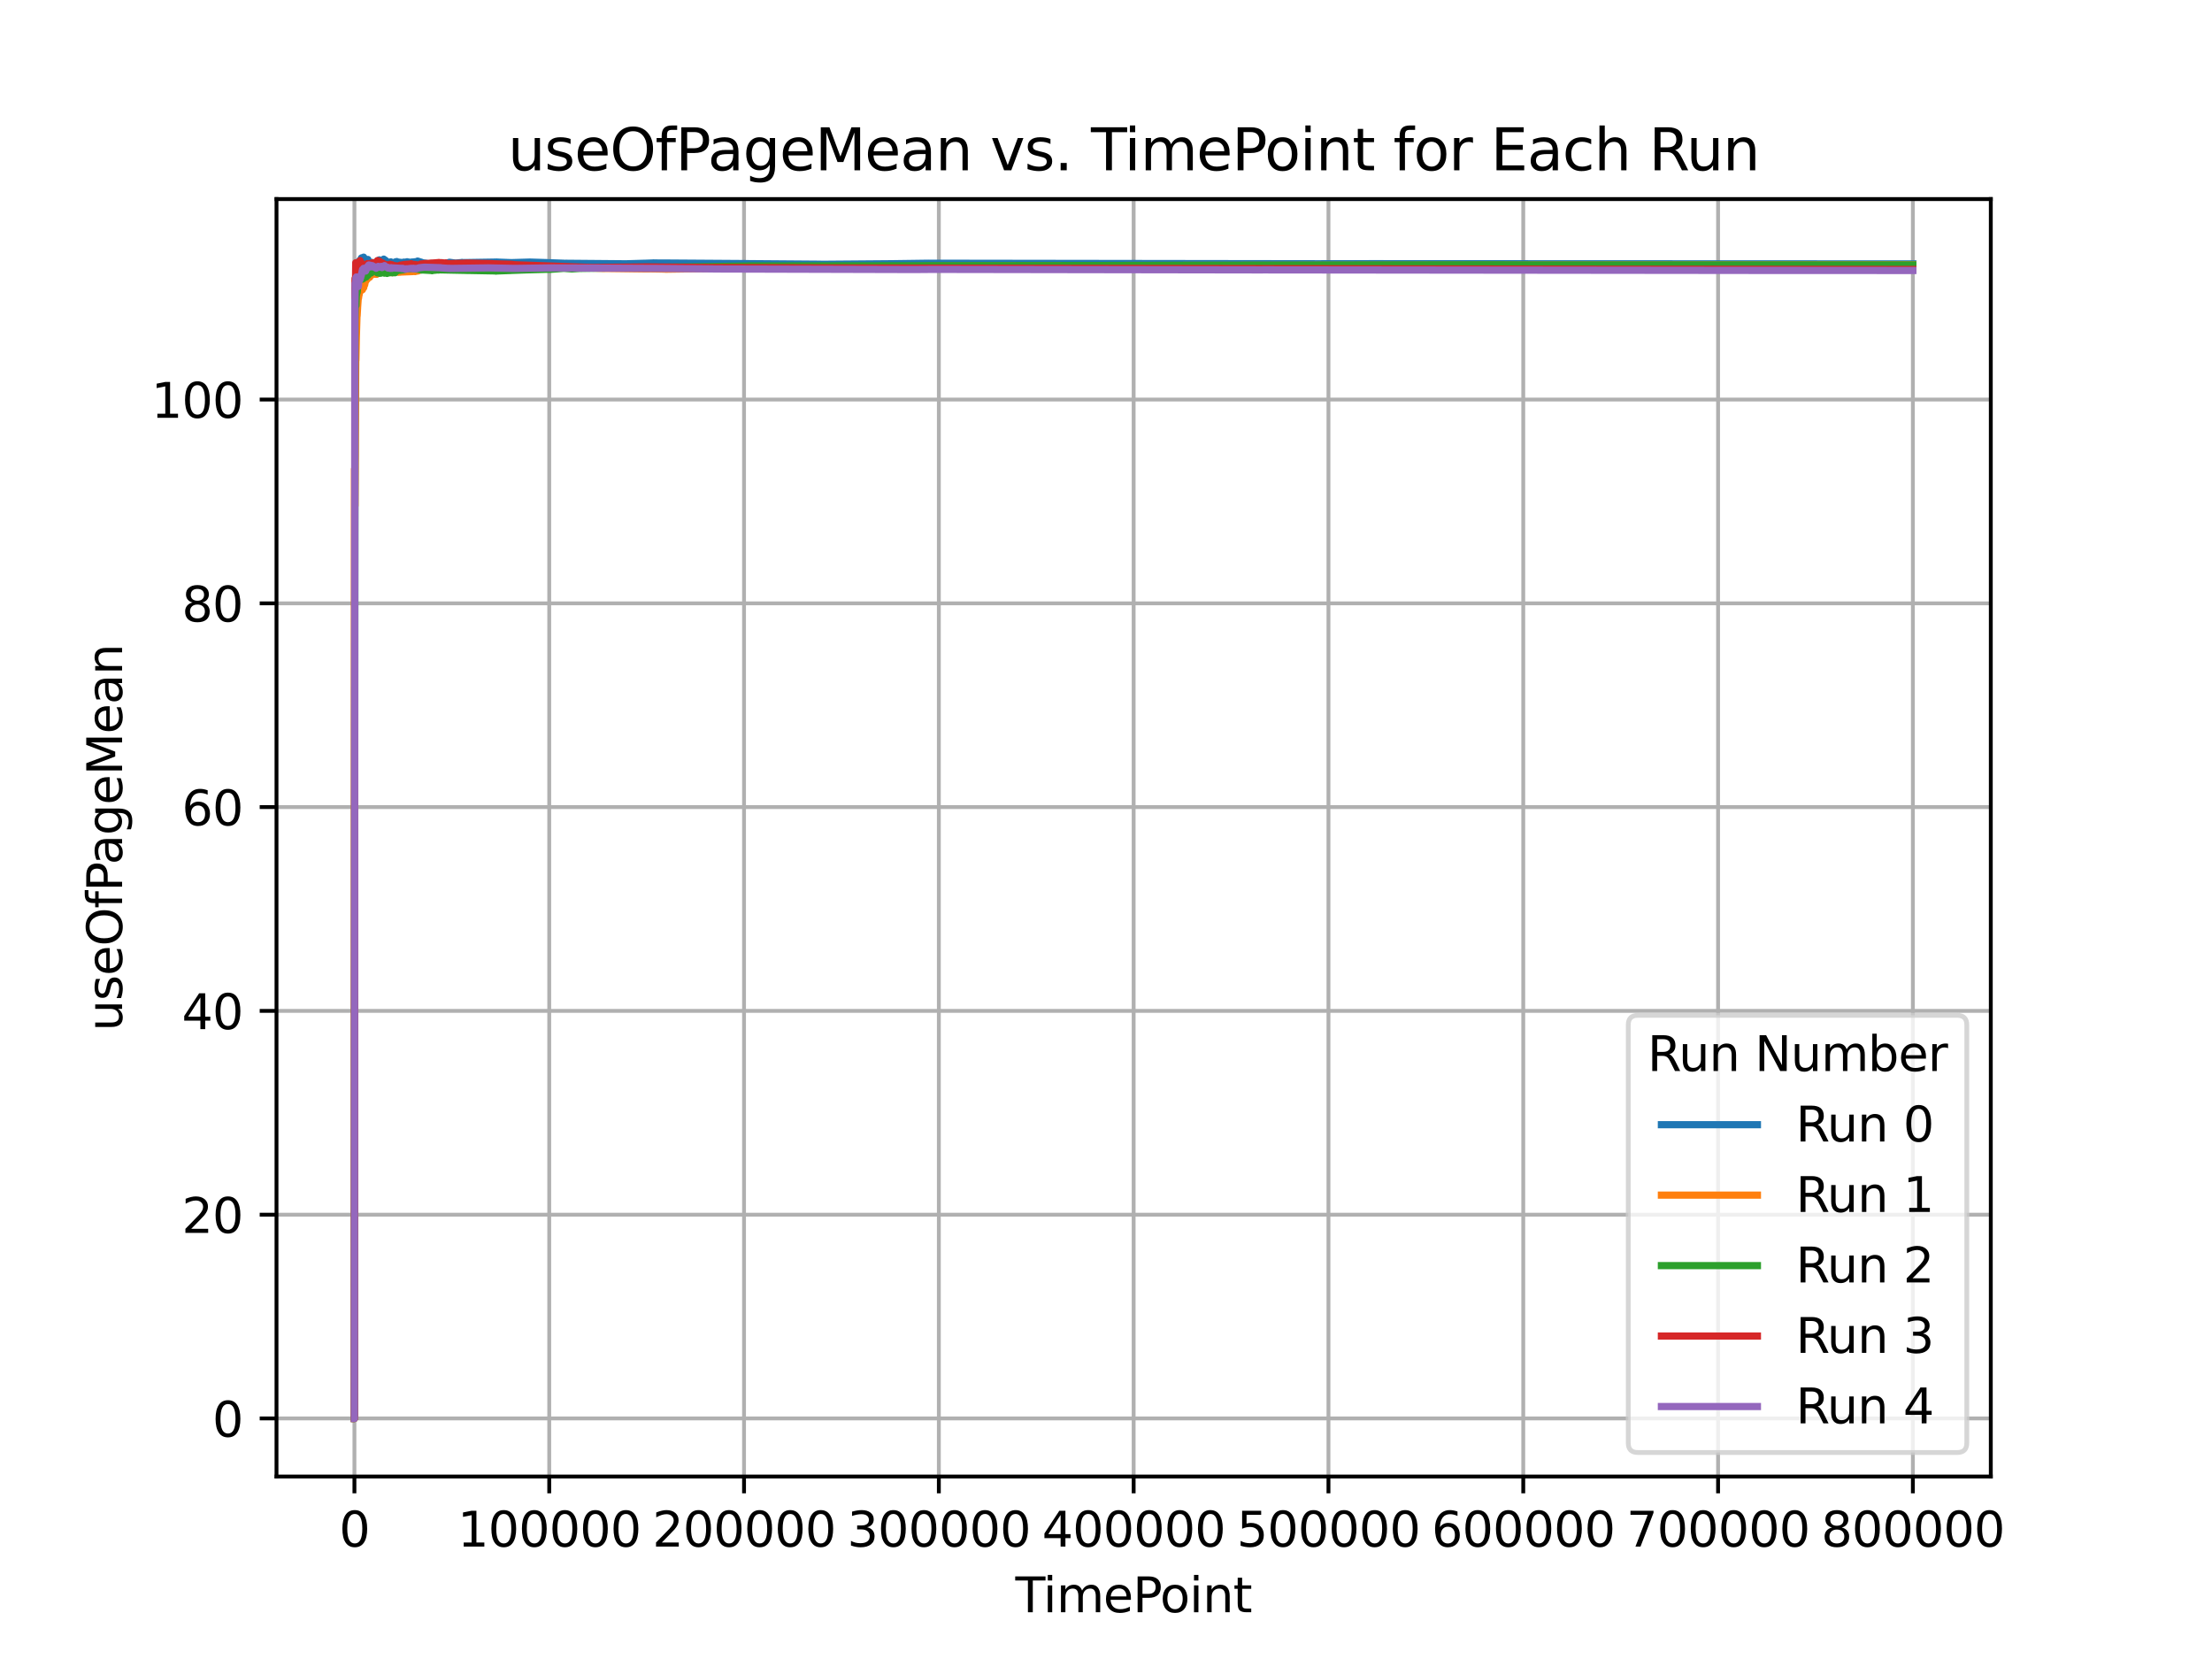 <?xml version="1.0" encoding="utf-8" standalone="no"?>
<!DOCTYPE svg PUBLIC "-//W3C//DTD SVG 1.1//EN"
  "http://www.w3.org/Graphics/SVG/1.1/DTD/svg11.dtd">
<svg xmlns:xlink="http://www.w3.org/1999/xlink" width="460.8pt" height="345.6pt" viewBox="0 0 460.8 345.6" xmlns="http://www.w3.org/2000/svg" version="1.1">
 <defs>
  <style type="text/css">*{stroke-linejoin: round; stroke-linecap: butt}</style>
 </defs>
 <g id="figure_1">
  <g id="patch_1">
   <path d="M 0 345.6 
L 460.8 345.6 
L 460.8 0 
L 0 0 
z
" style="fill: #ffffff"/>
  </g>
  <g id="axes_1">
   <g id="patch_2">
    <path d="M 57.6 307.584 
L 414.72 307.584 
L 414.72 41.472 
L 57.6 41.472 
z
" style="fill: #ffffff"/>
   </g>
   <g id="matplotlib.axis_1">
    <g id="xtick_1">
     <g id="line2d_1">
      <path d="M 73.833 307.584 
L 73.833 41.472 
" clip-path="url(#p6777ed1d27)" style="fill: none; stroke: #b0b0b0; stroke-width: 0.8; stroke-linecap: square"/>
     </g>
     <g id="line2d_2">
      <defs>
       <path id="me792d6f97a" d="M 0 0 
L 0 3.5 
" style="stroke: #000000; stroke-width: 0.8"/>
      </defs>
      <g>
       <use xlink:href="#me792d6f97a" x="73.833" y="307.584" style="stroke: #000000; stroke-width: 0.8"/>
      </g>
     </g>
     <g id="text_1">
      <!-- 0 -->
      <g transform="translate(70.651 322.182) scale(0.1 -0.1)">
       <defs>
        <path id="DejaVuSans-30" d="M 2034 4250 
Q 1547 4250 1301 3770 
Q 1056 3291 1056 2328 
Q 1056 1369 1301 889 
Q 1547 409 2034 409 
Q 2525 409 2770 889 
Q 3016 1369 3016 2328 
Q 3016 3291 2770 3770 
Q 2525 4250 2034 4250 
z
M 2034 4750 
Q 2819 4750 3233 4129 
Q 3647 3509 3647 2328 
Q 3647 1150 3233 529 
Q 2819 -91 2034 -91 
Q 1250 -91 836 529 
Q 422 1150 422 2328 
Q 422 3509 836 4129 
Q 1250 4750 2034 4750 
z
" transform="scale(0.016)"/>
       </defs>
       <use xlink:href="#DejaVuSans-30"/>
      </g>
     </g>
    </g>
    <g id="xtick_2">
     <g id="line2d_3">
      <path d="M 114.415 307.584 
L 114.415 41.472 
" clip-path="url(#p6777ed1d27)" style="fill: none; stroke: #b0b0b0; stroke-width: 0.8; stroke-linecap: square"/>
     </g>
     <g id="line2d_4">
      <g>
       <use xlink:href="#me792d6f97a" x="114.415" y="307.584" style="stroke: #000000; stroke-width: 0.8"/>
      </g>
     </g>
     <g id="text_2">
      <!-- 100000 -->
      <g transform="translate(95.327 322.182) scale(0.1 -0.1)">
       <defs>
        <path id="DejaVuSans-31" d="M 794 531 
L 1825 531 
L 1825 4091 
L 703 3866 
L 703 4441 
L 1819 4666 
L 2450 4666 
L 2450 531 
L 3481 531 
L 3481 0 
L 794 0 
L 794 531 
z
" transform="scale(0.016)"/>
       </defs>
       <use xlink:href="#DejaVuSans-31"/>
       <use xlink:href="#DejaVuSans-30" x="63.623"/>
       <use xlink:href="#DejaVuSans-30" x="127.246"/>
       <use xlink:href="#DejaVuSans-30" x="190.869"/>
       <use xlink:href="#DejaVuSans-30" x="254.492"/>
       <use xlink:href="#DejaVuSans-30" x="318.115"/>
      </g>
     </g>
    </g>
    <g id="xtick_3">
     <g id="line2d_5">
      <path d="M 154.996 307.584 
L 154.996 41.472 
" clip-path="url(#p6777ed1d27)" style="fill: none; stroke: #b0b0b0; stroke-width: 0.8; stroke-linecap: square"/>
     </g>
     <g id="line2d_6">
      <g>
       <use xlink:href="#me792d6f97a" x="154.996" y="307.584" style="stroke: #000000; stroke-width: 0.8"/>
      </g>
     </g>
     <g id="text_3">
      <!-- 200000 -->
      <g transform="translate(135.909 322.182) scale(0.1 -0.1)">
       <defs>
        <path id="DejaVuSans-32" d="M 1228 531 
L 3431 531 
L 3431 0 
L 469 0 
L 469 531 
Q 828 903 1448 1529 
Q 2069 2156 2228 2338 
Q 2531 2678 2651 2914 
Q 2772 3150 2772 3378 
Q 2772 3750 2511 3984 
Q 2250 4219 1831 4219 
Q 1534 4219 1204 4116 
Q 875 4013 500 3803 
L 500 4441 
Q 881 4594 1212 4672 
Q 1544 4750 1819 4750 
Q 2544 4750 2975 4387 
Q 3406 4025 3406 3419 
Q 3406 3131 3298 2873 
Q 3191 2616 2906 2266 
Q 2828 2175 2409 1742 
Q 1991 1309 1228 531 
z
" transform="scale(0.016)"/>
       </defs>
       <use xlink:href="#DejaVuSans-32"/>
       <use xlink:href="#DejaVuSans-30" x="63.623"/>
       <use xlink:href="#DejaVuSans-30" x="127.246"/>
       <use xlink:href="#DejaVuSans-30" x="190.869"/>
       <use xlink:href="#DejaVuSans-30" x="254.492"/>
       <use xlink:href="#DejaVuSans-30" x="318.115"/>
      </g>
     </g>
    </g>
    <g id="xtick_4">
     <g id="line2d_7">
      <path d="M 195.578 307.584 
L 195.578 41.472 
" clip-path="url(#p6777ed1d27)" style="fill: none; stroke: #b0b0b0; stroke-width: 0.8; stroke-linecap: square"/>
     </g>
     <g id="line2d_8">
      <g>
       <use xlink:href="#me792d6f97a" x="195.578" y="307.584" style="stroke: #000000; stroke-width: 0.8"/>
      </g>
     </g>
     <g id="text_4">
      <!-- 300000 -->
      <g transform="translate(176.491 322.182) scale(0.1 -0.1)">
       <defs>
        <path id="DejaVuSans-33" d="M 2597 2516 
Q 3050 2419 3304 2112 
Q 3559 1806 3559 1356 
Q 3559 666 3084 287 
Q 2609 -91 1734 -91 
Q 1441 -91 1130 -33 
Q 819 25 488 141 
L 488 750 
Q 750 597 1062 519 
Q 1375 441 1716 441 
Q 2309 441 2620 675 
Q 2931 909 2931 1356 
Q 2931 1769 2642 2001 
Q 2353 2234 1838 2234 
L 1294 2234 
L 1294 2753 
L 1863 2753 
Q 2328 2753 2575 2939 
Q 2822 3125 2822 3475 
Q 2822 3834 2567 4026 
Q 2313 4219 1838 4219 
Q 1578 4219 1281 4162 
Q 984 4106 628 3988 
L 628 4550 
Q 988 4650 1302 4700 
Q 1616 4750 1894 4750 
Q 2613 4750 3031 4423 
Q 3450 4097 3450 3541 
Q 3450 3153 3228 2886 
Q 3006 2619 2597 2516 
z
" transform="scale(0.016)"/>
       </defs>
       <use xlink:href="#DejaVuSans-33"/>
       <use xlink:href="#DejaVuSans-30" x="63.623"/>
       <use xlink:href="#DejaVuSans-30" x="127.246"/>
       <use xlink:href="#DejaVuSans-30" x="190.869"/>
       <use xlink:href="#DejaVuSans-30" x="254.492"/>
       <use xlink:href="#DejaVuSans-30" x="318.115"/>
      </g>
     </g>
    </g>
    <g id="xtick_5">
     <g id="line2d_9">
      <path d="M 236.16 307.584 
L 236.16 41.472 
" clip-path="url(#p6777ed1d27)" style="fill: none; stroke: #b0b0b0; stroke-width: 0.8; stroke-linecap: square"/>
     </g>
     <g id="line2d_10">
      <g>
       <use xlink:href="#me792d6f97a" x="236.16" y="307.584" style="stroke: #000000; stroke-width: 0.8"/>
      </g>
     </g>
     <g id="text_5">
      <!-- 400000 -->
      <g transform="translate(217.073 322.182) scale(0.1 -0.1)">
       <defs>
        <path id="DejaVuSans-34" d="M 2419 4116 
L 825 1625 
L 2419 1625 
L 2419 4116 
z
M 2253 4666 
L 3047 4666 
L 3047 1625 
L 3713 1625 
L 3713 1100 
L 3047 1100 
L 3047 0 
L 2419 0 
L 2419 1100 
L 313 1100 
L 313 1709 
L 2253 4666 
z
" transform="scale(0.016)"/>
       </defs>
       <use xlink:href="#DejaVuSans-34"/>
       <use xlink:href="#DejaVuSans-30" x="63.623"/>
       <use xlink:href="#DejaVuSans-30" x="127.246"/>
       <use xlink:href="#DejaVuSans-30" x="190.869"/>
       <use xlink:href="#DejaVuSans-30" x="254.492"/>
       <use xlink:href="#DejaVuSans-30" x="318.115"/>
      </g>
     </g>
    </g>
    <g id="xtick_6">
     <g id="line2d_11">
      <path d="M 276.742 307.584 
L 276.742 41.472 
" clip-path="url(#p6777ed1d27)" style="fill: none; stroke: #b0b0b0; stroke-width: 0.8; stroke-linecap: square"/>
     </g>
     <g id="line2d_12">
      <g>
       <use xlink:href="#me792d6f97a" x="276.742" y="307.584" style="stroke: #000000; stroke-width: 0.8"/>
      </g>
     </g>
     <g id="text_6">
      <!-- 500000 -->
      <g transform="translate(257.654 322.182) scale(0.1 -0.1)">
       <defs>
        <path id="DejaVuSans-35" d="M 691 4666 
L 3169 4666 
L 3169 4134 
L 1269 4134 
L 1269 2991 
Q 1406 3038 1543 3061 
Q 1681 3084 1819 3084 
Q 2600 3084 3056 2656 
Q 3513 2228 3513 1497 
Q 3513 744 3044 326 
Q 2575 -91 1722 -91 
Q 1428 -91 1123 -41 
Q 819 9 494 109 
L 494 744 
Q 775 591 1075 516 
Q 1375 441 1709 441 
Q 2250 441 2565 725 
Q 2881 1009 2881 1497 
Q 2881 1984 2565 2268 
Q 2250 2553 1709 2553 
Q 1456 2553 1204 2497 
Q 953 2441 691 2322 
L 691 4666 
z
" transform="scale(0.016)"/>
       </defs>
       <use xlink:href="#DejaVuSans-35"/>
       <use xlink:href="#DejaVuSans-30" x="63.623"/>
       <use xlink:href="#DejaVuSans-30" x="127.246"/>
       <use xlink:href="#DejaVuSans-30" x="190.869"/>
       <use xlink:href="#DejaVuSans-30" x="254.492"/>
       <use xlink:href="#DejaVuSans-30" x="318.115"/>
      </g>
     </g>
    </g>
    <g id="xtick_7">
     <g id="line2d_13">
      <path d="M 317.324 307.584 
L 317.324 41.472 
" clip-path="url(#p6777ed1d27)" style="fill: none; stroke: #b0b0b0; stroke-width: 0.8; stroke-linecap: square"/>
     </g>
     <g id="line2d_14">
      <g>
       <use xlink:href="#me792d6f97a" x="317.324" y="307.584" style="stroke: #000000; stroke-width: 0.8"/>
      </g>
     </g>
     <g id="text_7">
      <!-- 600000 -->
      <g transform="translate(298.236 322.182) scale(0.1 -0.1)">
       <defs>
        <path id="DejaVuSans-36" d="M 2113 2584 
Q 1688 2584 1439 2293 
Q 1191 2003 1191 1497 
Q 1191 994 1439 701 
Q 1688 409 2113 409 
Q 2538 409 2786 701 
Q 3034 994 3034 1497 
Q 3034 2003 2786 2293 
Q 2538 2584 2113 2584 
z
M 3366 4563 
L 3366 3988 
Q 3128 4100 2886 4159 
Q 2644 4219 2406 4219 
Q 1781 4219 1451 3797 
Q 1122 3375 1075 2522 
Q 1259 2794 1537 2939 
Q 1816 3084 2150 3084 
Q 2853 3084 3261 2657 
Q 3669 2231 3669 1497 
Q 3669 778 3244 343 
Q 2819 -91 2113 -91 
Q 1303 -91 875 529 
Q 447 1150 447 2328 
Q 447 3434 972 4092 
Q 1497 4750 2381 4750 
Q 2619 4750 2861 4703 
Q 3103 4656 3366 4563 
z
" transform="scale(0.016)"/>
       </defs>
       <use xlink:href="#DejaVuSans-36"/>
       <use xlink:href="#DejaVuSans-30" x="63.623"/>
       <use xlink:href="#DejaVuSans-30" x="127.246"/>
       <use xlink:href="#DejaVuSans-30" x="190.869"/>
       <use xlink:href="#DejaVuSans-30" x="254.492"/>
       <use xlink:href="#DejaVuSans-30" x="318.115"/>
      </g>
     </g>
    </g>
    <g id="xtick_8">
     <g id="line2d_15">
      <path d="M 357.906 307.584 
L 357.906 41.472 
" clip-path="url(#p6777ed1d27)" style="fill: none; stroke: #b0b0b0; stroke-width: 0.8; stroke-linecap: square"/>
     </g>
     <g id="line2d_16">
      <g>
       <use xlink:href="#me792d6f97a" x="357.906" y="307.584" style="stroke: #000000; stroke-width: 0.8"/>
      </g>
     </g>
     <g id="text_8">
      <!-- 700000 -->
      <g transform="translate(338.818 322.182) scale(0.1 -0.1)">
       <defs>
        <path id="DejaVuSans-37" d="M 525 4666 
L 3525 4666 
L 3525 4397 
L 1831 0 
L 1172 0 
L 2766 4134 
L 525 4134 
L 525 4666 
z
" transform="scale(0.016)"/>
       </defs>
       <use xlink:href="#DejaVuSans-37"/>
       <use xlink:href="#DejaVuSans-30" x="63.623"/>
       <use xlink:href="#DejaVuSans-30" x="127.246"/>
       <use xlink:href="#DejaVuSans-30" x="190.869"/>
       <use xlink:href="#DejaVuSans-30" x="254.492"/>
       <use xlink:href="#DejaVuSans-30" x="318.115"/>
      </g>
     </g>
    </g>
    <g id="xtick_9">
     <g id="line2d_17">
      <path d="M 398.487 307.584 
L 398.487 41.472 
" clip-path="url(#p6777ed1d27)" style="fill: none; stroke: #b0b0b0; stroke-width: 0.8; stroke-linecap: square"/>
     </g>
     <g id="line2d_18">
      <g>
       <use xlink:href="#me792d6f97a" x="398.487" y="307.584" style="stroke: #000000; stroke-width: 0.8"/>
      </g>
     </g>
     <g id="text_9">
      <!-- 800000 -->
      <g transform="translate(379.4 322.182) scale(0.1 -0.1)">
       <defs>
        <path id="DejaVuSans-38" d="M 2034 2216 
Q 1584 2216 1326 1975 
Q 1069 1734 1069 1313 
Q 1069 891 1326 650 
Q 1584 409 2034 409 
Q 2484 409 2743 651 
Q 3003 894 3003 1313 
Q 3003 1734 2745 1975 
Q 2488 2216 2034 2216 
z
M 1403 2484 
Q 997 2584 770 2862 
Q 544 3141 544 3541 
Q 544 4100 942 4425 
Q 1341 4750 2034 4750 
Q 2731 4750 3128 4425 
Q 3525 4100 3525 3541 
Q 3525 3141 3298 2862 
Q 3072 2584 2669 2484 
Q 3125 2378 3379 2068 
Q 3634 1759 3634 1313 
Q 3634 634 3220 271 
Q 2806 -91 2034 -91 
Q 1263 -91 848 271 
Q 434 634 434 1313 
Q 434 1759 690 2068 
Q 947 2378 1403 2484 
z
M 1172 3481 
Q 1172 3119 1398 2916 
Q 1625 2713 2034 2713 
Q 2441 2713 2670 2916 
Q 2900 3119 2900 3481 
Q 2900 3844 2670 4047 
Q 2441 4250 2034 4250 
Q 1625 4250 1398 4047 
Q 1172 3844 1172 3481 
z
" transform="scale(0.016)"/>
       </defs>
       <use xlink:href="#DejaVuSans-38"/>
       <use xlink:href="#DejaVuSans-30" x="63.623"/>
       <use xlink:href="#DejaVuSans-30" x="127.246"/>
       <use xlink:href="#DejaVuSans-30" x="190.869"/>
       <use xlink:href="#DejaVuSans-30" x="254.492"/>
       <use xlink:href="#DejaVuSans-30" x="318.115"/>
      </g>
     </g>
    </g>
    <g id="text_10">
     <!-- TimePoint -->
     <g transform="translate(211.515 335.861) scale(0.1 -0.1)">
      <defs>
       <path id="DejaVuSans-54" d="M -19 4666 
L 3928 4666 
L 3928 4134 
L 2272 4134 
L 2272 0 
L 1638 0 
L 1638 4134 
L -19 4134 
L -19 4666 
z
" transform="scale(0.016)"/>
       <path id="DejaVuSans-69" d="M 603 3500 
L 1178 3500 
L 1178 0 
L 603 0 
L 603 3500 
z
M 603 4863 
L 1178 4863 
L 1178 4134 
L 603 4134 
L 603 4863 
z
" transform="scale(0.016)"/>
       <path id="DejaVuSans-6d" d="M 3328 2828 
Q 3544 3216 3844 3400 
Q 4144 3584 4550 3584 
Q 5097 3584 5394 3201 
Q 5691 2819 5691 2113 
L 5691 0 
L 5113 0 
L 5113 2094 
Q 5113 2597 4934 2840 
Q 4756 3084 4391 3084 
Q 3944 3084 3684 2787 
Q 3425 2491 3425 1978 
L 3425 0 
L 2847 0 
L 2847 2094 
Q 2847 2600 2669 2842 
Q 2491 3084 2119 3084 
Q 1678 3084 1418 2786 
Q 1159 2488 1159 1978 
L 1159 0 
L 581 0 
L 581 3500 
L 1159 3500 
L 1159 2956 
Q 1356 3278 1631 3431 
Q 1906 3584 2284 3584 
Q 2666 3584 2933 3390 
Q 3200 3197 3328 2828 
z
" transform="scale(0.016)"/>
       <path id="DejaVuSans-65" d="M 3597 1894 
L 3597 1613 
L 953 1613 
Q 991 1019 1311 708 
Q 1631 397 2203 397 
Q 2534 397 2845 478 
Q 3156 559 3463 722 
L 3463 178 
Q 3153 47 2828 -22 
Q 2503 -91 2169 -91 
Q 1331 -91 842 396 
Q 353 884 353 1716 
Q 353 2575 817 3079 
Q 1281 3584 2069 3584 
Q 2775 3584 3186 3129 
Q 3597 2675 3597 1894 
z
M 3022 2063 
Q 3016 2534 2758 2815 
Q 2500 3097 2075 3097 
Q 1594 3097 1305 2825 
Q 1016 2553 972 2059 
L 3022 2063 
z
" transform="scale(0.016)"/>
       <path id="DejaVuSans-50" d="M 1259 4147 
L 1259 2394 
L 2053 2394 
Q 2494 2394 2734 2622 
Q 2975 2850 2975 3272 
Q 2975 3691 2734 3919 
Q 2494 4147 2053 4147 
L 1259 4147 
z
M 628 4666 
L 2053 4666 
Q 2838 4666 3239 4311 
Q 3641 3956 3641 3272 
Q 3641 2581 3239 2228 
Q 2838 1875 2053 1875 
L 1259 1875 
L 1259 0 
L 628 0 
L 628 4666 
z
" transform="scale(0.016)"/>
       <path id="DejaVuSans-6f" d="M 1959 3097 
Q 1497 3097 1228 2736 
Q 959 2375 959 1747 
Q 959 1119 1226 758 
Q 1494 397 1959 397 
Q 2419 397 2687 759 
Q 2956 1122 2956 1747 
Q 2956 2369 2687 2733 
Q 2419 3097 1959 3097 
z
M 1959 3584 
Q 2709 3584 3137 3096 
Q 3566 2609 3566 1747 
Q 3566 888 3137 398 
Q 2709 -91 1959 -91 
Q 1206 -91 779 398 
Q 353 888 353 1747 
Q 353 2609 779 3096 
Q 1206 3584 1959 3584 
z
" transform="scale(0.016)"/>
       <path id="DejaVuSans-6e" d="M 3513 2113 
L 3513 0 
L 2938 0 
L 2938 2094 
Q 2938 2591 2744 2837 
Q 2550 3084 2163 3084 
Q 1697 3084 1428 2787 
Q 1159 2491 1159 1978 
L 1159 0 
L 581 0 
L 581 3500 
L 1159 3500 
L 1159 2956 
Q 1366 3272 1645 3428 
Q 1925 3584 2291 3584 
Q 2894 3584 3203 3211 
Q 3513 2838 3513 2113 
z
" transform="scale(0.016)"/>
       <path id="DejaVuSans-74" d="M 1172 4494 
L 1172 3500 
L 2356 3500 
L 2356 3053 
L 1172 3053 
L 1172 1153 
Q 1172 725 1289 603 
Q 1406 481 1766 481 
L 2356 481 
L 2356 0 
L 1766 0 
Q 1100 0 847 248 
Q 594 497 594 1153 
L 594 3053 
L 172 3053 
L 172 3500 
L 594 3500 
L 594 4494 
L 1172 4494 
z
" transform="scale(0.016)"/>
      </defs>
      <use xlink:href="#DejaVuSans-54"/>
      <use xlink:href="#DejaVuSans-69" x="57.959"/>
      <use xlink:href="#DejaVuSans-6d" x="85.742"/>
      <use xlink:href="#DejaVuSans-65" x="183.154"/>
      <use xlink:href="#DejaVuSans-50" x="244.678"/>
      <use xlink:href="#DejaVuSans-6f" x="301.355"/>
      <use xlink:href="#DejaVuSans-69" x="362.537"/>
      <use xlink:href="#DejaVuSans-6e" x="390.32"/>
      <use xlink:href="#DejaVuSans-74" x="453.699"/>
     </g>
    </g>
   </g>
   <g id="matplotlib.axis_2">
    <g id="ytick_1">
     <g id="line2d_19">
      <path d="M 57.6 295.488 
L 414.72 295.488 
" clip-path="url(#p6777ed1d27)" style="fill: none; stroke: #b0b0b0; stroke-width: 0.8; stroke-linecap: square"/>
     </g>
     <g id="line2d_20">
      <defs>
       <path id="macdd2f11b2" d="M 0 0 
L -3.5 0 
" style="stroke: #000000; stroke-width: 0.8"/>
      </defs>
      <g>
       <use xlink:href="#macdd2f11b2" x="57.6" y="295.488" style="stroke: #000000; stroke-width: 0.8"/>
      </g>
     </g>
     <g id="text_11">
      <!-- 0 -->
      <g transform="translate(44.237 299.287) scale(0.1 -0.1)">
       <use xlink:href="#DejaVuSans-30"/>
      </g>
     </g>
    </g>
    <g id="ytick_2">
     <g id="line2d_21">
      <path d="M 57.6 253.037 
L 414.72 253.037 
" clip-path="url(#p6777ed1d27)" style="fill: none; stroke: #b0b0b0; stroke-width: 0.8; stroke-linecap: square"/>
     </g>
     <g id="line2d_22">
      <g>
       <use xlink:href="#macdd2f11b2" x="57.6" y="253.037" style="stroke: #000000; stroke-width: 0.8"/>
      </g>
     </g>
     <g id="text_12">
      <!-- 20 -->
      <g transform="translate(37.875 256.836) scale(0.1 -0.1)">
       <use xlink:href="#DejaVuSans-32"/>
       <use xlink:href="#DejaVuSans-30" x="63.623"/>
      </g>
     </g>
    </g>
    <g id="ytick_3">
     <g id="line2d_23">
      <path d="M 57.6 210.586 
L 414.72 210.586 
" clip-path="url(#p6777ed1d27)" style="fill: none; stroke: #b0b0b0; stroke-width: 0.8; stroke-linecap: square"/>
     </g>
     <g id="line2d_24">
      <g>
       <use xlink:href="#macdd2f11b2" x="57.6" y="210.586" style="stroke: #000000; stroke-width: 0.8"/>
      </g>
     </g>
     <g id="text_13">
      <!-- 40 -->
      <g transform="translate(37.875 214.385) scale(0.1 -0.1)">
       <use xlink:href="#DejaVuSans-34"/>
       <use xlink:href="#DejaVuSans-30" x="63.623"/>
      </g>
     </g>
    </g>
    <g id="ytick_4">
     <g id="line2d_25">
      <path d="M 57.6 168.135 
L 414.72 168.135 
" clip-path="url(#p6777ed1d27)" style="fill: none; stroke: #b0b0b0; stroke-width: 0.8; stroke-linecap: square"/>
     </g>
     <g id="line2d_26">
      <g>
       <use xlink:href="#macdd2f11b2" x="57.6" y="168.135" style="stroke: #000000; stroke-width: 0.8"/>
      </g>
     </g>
     <g id="text_14">
      <!-- 60 -->
      <g transform="translate(37.875 171.934) scale(0.1 -0.1)">
       <use xlink:href="#DejaVuSans-36"/>
       <use xlink:href="#DejaVuSans-30" x="63.623"/>
      </g>
     </g>
    </g>
    <g id="ytick_5">
     <g id="line2d_27">
      <path d="M 57.6 125.684 
L 414.72 125.684 
" clip-path="url(#p6777ed1d27)" style="fill: none; stroke: #b0b0b0; stroke-width: 0.8; stroke-linecap: square"/>
     </g>
     <g id="line2d_28">
      <g>
       <use xlink:href="#macdd2f11b2" x="57.6" y="125.684" style="stroke: #000000; stroke-width: 0.8"/>
      </g>
     </g>
     <g id="text_15">
      <!-- 80 -->
      <g transform="translate(37.875 129.483) scale(0.1 -0.1)">
       <use xlink:href="#DejaVuSans-38"/>
       <use xlink:href="#DejaVuSans-30" x="63.623"/>
      </g>
     </g>
    </g>
    <g id="ytick_6">
     <g id="line2d_29">
      <path d="M 57.6 83.233 
L 414.72 83.233 
" clip-path="url(#p6777ed1d27)" style="fill: none; stroke: #b0b0b0; stroke-width: 0.8; stroke-linecap: square"/>
     </g>
     <g id="line2d_30">
      <g>
       <use xlink:href="#macdd2f11b2" x="57.6" y="83.233" style="stroke: #000000; stroke-width: 0.8"/>
      </g>
     </g>
     <g id="text_16">
      <!-- 100 -->
      <g transform="translate(31.512 87.032) scale(0.1 -0.1)">
       <use xlink:href="#DejaVuSans-31"/>
       <use xlink:href="#DejaVuSans-30" x="63.623"/>
       <use xlink:href="#DejaVuSans-30" x="127.246"/>
      </g>
     </g>
    </g>
    <g id="text_17">
     <!-- useOfPageMean -->
     <g transform="translate(25.433 214.802) rotate(-90) scale(0.1 -0.1)">
      <defs>
       <path id="DejaVuSans-75" d="M 544 1381 
L 544 3500 
L 1119 3500 
L 1119 1403 
Q 1119 906 1312 657 
Q 1506 409 1894 409 
Q 2359 409 2629 706 
Q 2900 1003 2900 1516 
L 2900 3500 
L 3475 3500 
L 3475 0 
L 2900 0 
L 2900 538 
Q 2691 219 2414 64 
Q 2138 -91 1772 -91 
Q 1169 -91 856 284 
Q 544 659 544 1381 
z
M 1991 3584 
L 1991 3584 
z
" transform="scale(0.016)"/>
       <path id="DejaVuSans-73" d="M 2834 3397 
L 2834 2853 
Q 2591 2978 2328 3040 
Q 2066 3103 1784 3103 
Q 1356 3103 1142 2972 
Q 928 2841 928 2578 
Q 928 2378 1081 2264 
Q 1234 2150 1697 2047 
L 1894 2003 
Q 2506 1872 2764 1633 
Q 3022 1394 3022 966 
Q 3022 478 2636 193 
Q 2250 -91 1575 -91 
Q 1294 -91 989 -36 
Q 684 19 347 128 
L 347 722 
Q 666 556 975 473 
Q 1284 391 1588 391 
Q 1994 391 2212 530 
Q 2431 669 2431 922 
Q 2431 1156 2273 1281 
Q 2116 1406 1581 1522 
L 1381 1569 
Q 847 1681 609 1914 
Q 372 2147 372 2553 
Q 372 3047 722 3315 
Q 1072 3584 1716 3584 
Q 2034 3584 2315 3537 
Q 2597 3491 2834 3397 
z
" transform="scale(0.016)"/>
       <path id="DejaVuSans-4f" d="M 2522 4238 
Q 1834 4238 1429 3725 
Q 1025 3213 1025 2328 
Q 1025 1447 1429 934 
Q 1834 422 2522 422 
Q 3209 422 3611 934 
Q 4013 1447 4013 2328 
Q 4013 3213 3611 3725 
Q 3209 4238 2522 4238 
z
M 2522 4750 
Q 3503 4750 4090 4092 
Q 4678 3434 4678 2328 
Q 4678 1225 4090 567 
Q 3503 -91 2522 -91 
Q 1538 -91 948 565 
Q 359 1222 359 2328 
Q 359 3434 948 4092 
Q 1538 4750 2522 4750 
z
" transform="scale(0.016)"/>
       <path id="DejaVuSans-66" d="M 2375 4863 
L 2375 4384 
L 1825 4384 
Q 1516 4384 1395 4259 
Q 1275 4134 1275 3809 
L 1275 3500 
L 2222 3500 
L 2222 3053 
L 1275 3053 
L 1275 0 
L 697 0 
L 697 3053 
L 147 3053 
L 147 3500 
L 697 3500 
L 697 3744 
Q 697 4328 969 4595 
Q 1241 4863 1831 4863 
L 2375 4863 
z
" transform="scale(0.016)"/>
       <path id="DejaVuSans-61" d="M 2194 1759 
Q 1497 1759 1228 1600 
Q 959 1441 959 1056 
Q 959 750 1161 570 
Q 1363 391 1709 391 
Q 2188 391 2477 730 
Q 2766 1069 2766 1631 
L 2766 1759 
L 2194 1759 
z
M 3341 1997 
L 3341 0 
L 2766 0 
L 2766 531 
Q 2569 213 2275 61 
Q 1981 -91 1556 -91 
Q 1019 -91 701 211 
Q 384 513 384 1019 
Q 384 1609 779 1909 
Q 1175 2209 1959 2209 
L 2766 2209 
L 2766 2266 
Q 2766 2663 2505 2880 
Q 2244 3097 1772 3097 
Q 1472 3097 1187 3025 
Q 903 2953 641 2809 
L 641 3341 
Q 956 3463 1253 3523 
Q 1550 3584 1831 3584 
Q 2591 3584 2966 3190 
Q 3341 2797 3341 1997 
z
" transform="scale(0.016)"/>
       <path id="DejaVuSans-67" d="M 2906 1791 
Q 2906 2416 2648 2759 
Q 2391 3103 1925 3103 
Q 1463 3103 1205 2759 
Q 947 2416 947 1791 
Q 947 1169 1205 825 
Q 1463 481 1925 481 
Q 2391 481 2648 825 
Q 2906 1169 2906 1791 
z
M 3481 434 
Q 3481 -459 3084 -895 
Q 2688 -1331 1869 -1331 
Q 1566 -1331 1297 -1286 
Q 1028 -1241 775 -1147 
L 775 -588 
Q 1028 -725 1275 -790 
Q 1522 -856 1778 -856 
Q 2344 -856 2625 -561 
Q 2906 -266 2906 331 
L 2906 616 
Q 2728 306 2450 153 
Q 2172 0 1784 0 
Q 1141 0 747 490 
Q 353 981 353 1791 
Q 353 2603 747 3093 
Q 1141 3584 1784 3584 
Q 2172 3584 2450 3431 
Q 2728 3278 2906 2969 
L 2906 3500 
L 3481 3500 
L 3481 434 
z
" transform="scale(0.016)"/>
       <path id="DejaVuSans-4d" d="M 628 4666 
L 1569 4666 
L 2759 1491 
L 3956 4666 
L 4897 4666 
L 4897 0 
L 4281 0 
L 4281 4097 
L 3078 897 
L 2444 897 
L 1241 4097 
L 1241 0 
L 628 0 
L 628 4666 
z
" transform="scale(0.016)"/>
      </defs>
      <use xlink:href="#DejaVuSans-75"/>
      <use xlink:href="#DejaVuSans-73" x="63.379"/>
      <use xlink:href="#DejaVuSans-65" x="115.479"/>
      <use xlink:href="#DejaVuSans-4f" x="177.002"/>
      <use xlink:href="#DejaVuSans-66" x="255.713"/>
      <use xlink:href="#DejaVuSans-50" x="290.918"/>
      <use xlink:href="#DejaVuSans-61" x="346.721"/>
      <use xlink:href="#DejaVuSans-67" x="408"/>
      <use xlink:href="#DejaVuSans-65" x="471.477"/>
      <use xlink:href="#DejaVuSans-4d" x="533"/>
      <use xlink:href="#DejaVuSans-65" x="619.279"/>
      <use xlink:href="#DejaVuSans-61" x="680.803"/>
      <use xlink:href="#DejaVuSans-6e" x="742.082"/>
     </g>
    </g>
   </g>
   <g id="line2d_31">
    <path d="M 73.833 295.488 
L 73.835 295.488 
L 73.835 295.488 
L 73.941 61.898 
L 73.945 62.686 
L 73.947 62.686 
L 73.947 62.686 
L 73.953 64.836 
L 74.058 58.642 
L 74.058 58.642 
L 74.058 58.642 
L 74.169 56.403 
L 74.17 56.403 
L 74.17 56.403 
L 74.272 55.66 
L 74.242 56.628 
L 74.28 55.746 
L 74.281 55.746 
L 74.281 55.696 
L 74.309 54.96 
L 74.359 56.042 
L 74.397 55.171 
L 74.437 55.041 
L 74.509 56.21 
L 74.512 56.282 
L 74.512 56.282 
L 74.616 56.837 
L 74.584 56.142 
L 74.623 56.829 
L 74.627 56.737 
L 74.627 56.722 
L 74.741 55.881 
L 74.644 56.796 
L 74.745 55.882 
L 74.749 55.788 
L 74.867 54.326 
L 74.884 54.462 
L 74.909 54.418 
L 74.909 54.418 
L 74.915 54.3 
L 75.005 54.648 
L 75.02 54.52 
L 75.031 54.58 
L 75.064 54.934 
L 75.097 54.473 
L 75.142 54.582 
L 75.148 54.666 
L 75.152 54.748 
L 75.257 53.872 
L 75.274 53.764 
L 75.333 53.717 
L 75.313 53.968 
L 75.384 53.773 
L 75.419 53.691 
L 75.441 53.91 
L 75.537 54.312 
L 75.449 53.893 
L 75.553 54.186 
L 75.563 54.079 
L 75.653 53.644 
L 75.573 54.092 
L 75.674 53.877 
L 75.724 53.68 
L 75.755 53.568 
L 75.833 54.058 
L 75.834 54.044 
L 75.934 54.038 
L 75.856 54.251 
L 75.938 54.104 
L 75.99 54.003 
L 76.034 53.896 
L 76.096 54.16 
L 76.101 54.149 
L 76.138 54.254 
L 76.196 54.04 
L 76.211 54.11 
L 76.213 54.106 
L 76.226 54.256 
L 76.275 54.23 
L 76.327 54.365 
L 76.303 54.162 
L 76.385 54.211 
L 76.461 54.11 
L 76.41 54.25 
L 76.49 54.243 
L 76.518 54.356 
L 76.593 54.193 
L 76.601 54.225 
L 76.623 54.129 
L 76.623 54.121 
L 76.634 54.047 
L 76.721 54.249 
L 76.728 54.243 
L 76.814 54.714 
L 76.851 54.537 
L 76.882 54.646 
L 76.945 54.846 
L 76.993 54.689 
L 77.039 54.8 
L 77.141 54.965 
L 77.055 54.726 
L 77.15 54.897 
L 77.203 54.995 
L 77.215 55.021 
L 77.241 54.855 
L 77.313 54.928 
L 77.502 54.817 
L 77.502 54.817 
L 77.548 54.68 
L 77.611 54.868 
L 77.613 54.858 
L 77.692 54.769 
L 77.64 54.943 
L 77.724 54.867 
L 77.774 55 
L 77.728 54.85 
L 77.774 55 
L 77.867 55.091 
L 77.8 54.983 
L 77.884 55.039 
L 77.961 55.187 
L 77.932 54.981 
L 77.998 55.174 
L 78.005 55.194 
L 78.049 55.055 
L 78.254 54.704 
L 78.26 54.725 
L 78.412 54.748 
L 78.261 54.728 
L 78.415 54.777 
L 78.444 54.846 
L 78.524 54.721 
L 78.525 54.722 
L 78.602 54.614 
L 78.602 54.614 
L 78.618 54.652 
L 78.712 54.38 
L 78.935 54.278 
L 78.935 54.278 
L 79.023 54.137 
L 79.046 54.257 
L 79.118 54.303 
L 79.083 54.359 
L 79.127 54.334 
L 79.222 54.397 
L 79.159 54.307 
L 79.238 54.327 
L 79.333 54.328 
L 79.288 54.444 
L 79.344 54.363 
L 79.483 54.474 
L 79.519 54.495 
L 79.593 54.361 
L 79.698 54.26 
L 79.698 54.25 
L 79.817 54.176 
L 79.737 54.328 
L 79.836 54.219 
L 79.838 54.222 
L 79.883 54.11 
L 79.885 54.109 
L 79.94 53.976 
L 79.996 54.077 
L 80.098 54.185 
L 80.124 54.235 
L 80.18 54.143 
L 80.209 54.201 
L 80.34 54.301 
L 80.34 54.307 
L 80.465 54.412 
L 80.377 54.296 
L 80.468 54.404 
L 80.641 54.515 
L 80.666 54.594 
L 80.752 54.574 
L 80.82 54.683 
L 80.932 54.889 
L 80.832 54.662 
L 80.977 54.852 
L 81.205 54.742 
L 81.32 54.6 
L 81.33 54.617 
L 81.439 54.679 
L 81.405 54.55 
L 81.441 54.678 
L 82.306 54.726 
L 82.306 54.725 
L 82.37 54.552 
L 82.431 54.599 
L 82.623 54.492 
L 82.623 54.489 
L 82.647 54.484 
L 82.689 54.578 
L 82.776 54.609 
L 82.744 54.542 
L 82.799 54.581 
L 83.751 54.692 
L 83.782 54.732 
L 83.862 54.678 
L 84.038 54.631 
L 83.888 54.725 
L 84.043 54.638 
L 84.136 54.688 
L 84.117 54.606 
L 84.154 54.658 
L 84.801 54.548 
L 84.818 54.525 
L 84.912 54.59 
L 85.099 54.659 
L 85.109 54.642 
L 85.251 54.606 
L 85.274 54.65 
L 85.361 54.712 
L 85.384 54.69 
L 85.854 54.581 
L 85.854 54.58 
L 85.964 54.59 
L 85.916 54.635 
L 85.964 54.597 
L 86.842 54.488 
L 86.985 54.386 
L 86.847 54.492 
L 86.987 54.388 
L 87.761 54.621 
L 87.959 54.715 
L 87.963 54.705 
L 87.979 54.698 
L 88.044 54.769 
L 88.074 54.743 
L 88.791 54.854 
L 88.791 54.854 
L 88.855 54.9 
L 88.823 54.843 
L 88.902 54.869 
L 89.051 54.933 
L 88.906 54.883 
L 89.051 54.933 
L 89.087 54.979 
L 89.157 54.922 
L 89.162 54.93 
L 91.969 54.819 
L 91.969 54.819 
L 92.055 54.733 
L 92.08 54.758 
L 92.352 54.869 
L 92.736 54.932 
L 92.736 54.932 
L 92.846 54.892 
L 93.037 54.783 
L 93.037 54.783 
L 93.139 54.775 
L 93.087 54.787 
L 93.148 54.781 
L 93.55 54.657 
L 93.55 54.657 
L 93.65 54.636 
L 93.592 54.665 
L 93.66 54.644 
L 94.834 54.798 
L 94.834 54.797 
L 94.938 54.79 
L 94.893 54.809 
L 94.946 54.799 
L 96.189 54.689 
L 96.189 54.689 
L 96.259 54.665 
L 96.229 54.693 
L 96.299 54.679 
L 96.509 54.711 
L 96.509 54.711 
L 96.665 54.704 
L 96.665 54.704 
L 96.704 54.689 
L 96.735 54.71 
L 96.776 54.703 
L 103.439 54.593 
L 103.439 54.592 
L 103.531 54.585 
L 103.552 54.6 
L 106.552 54.711 
L 106.657 54.715 
L 106.572 54.703 
L 106.664 54.706 
L 110.359 54.596 
L 110.359 54.596 
L 110.377 54.589 
L 110.416 54.612 
L 110.469 54.598 
L 113.942 54.707 
L 113.942 54.709 
L 114.229 54.731 
L 114.229 54.731 
L 114.299 54.719 
L 114.312 54.732 
L 114.339 54.726 
L 117.408 54.837 
L 117.651 54.852 
L 117.651 54.851 
L 117.868 54.845 
L 130.414 54.955 
L 130.414 54.955 
L 130.414 54.957 
L 130.464 54.949 
L 130.525 54.951 
L 134.243 54.841 
L 134.289 54.837 
L 134.322 54.844 
L 134.354 54.841 
L 135.962 54.785 
L 135.962 54.785 
L 135.982 54.788 
L 136.073 54.768 
L 136.359 54.78 
L 136.359 54.78 
L 136.406 54.773 
L 136.469 54.785 
L 139.022 54.795 
L 155.16 54.906 
L 155.16 54.906 
L 155.18 54.904 
L 155.271 54.913 
L 155.442 54.917 
L 156.551 54.927 
L 170.882 55.038 
L 171.14 55.057 
L 171.14 55.056 
L 185.272 54.945 
L 185.272 54.945 
L 185.343 54.941 
L 185.377 54.946 
L 185.382 54.946 
L 193.403 54.835 
L 193.409 54.834 
L 193.475 54.84 
L 193.514 54.837 
L 275.174 54.948 
L 275.174 54.948 
L 275.183 54.95 
L 275.281 54.945 
L 275.285 54.945 
L 284.532 54.936 
L 284.611 54.937 
L 284.643 54.935 
L 285.637 54.933 
L 398.487 54.979 
L 398.487 54.979 
" clip-path="url(#p6777ed1d27)" style="fill: none; stroke: #1f77b4; stroke-width: 1.5; stroke-linecap: square"/>
   </g>
   <g id="line2d_32">
    <path d="M 73.833 295.488 
L 73.835 295.488 
L 73.835 295.488 
L 73.858 97.728 
L 73.946 105.334 
L 74.113 74.759 
L 74.118 74.802 
L 74.125 74.708 
L 74.125 74.708 
L 74.141 75.075 
L 74.234 70.259 
L 74.237 70.259 
L 74.237 70.175 
L 74.381 65.475 
L 74.381 65.476 
L 74.4 65.802 
L 74.492 64.139 
L 74.495 64.028 
L 74.661 61.764 
L 74.676 61.977 
L 74.682 62.132 
L 74.787 61.388 
L 74.898 60.346 
L 74.816 61.411 
L 74.898 60.346 
L 74.915 60.215 
L 75.008 60.801 
L 75.008 60.726 
L 75.013 60.637 
L 75.013 60.637 
L 75.102 60.166 
L 75.028 60.683 
L 75.124 60.17 
L 75.131 60.061 
L 75.131 60.061 
L 75.241 59.315 
L 75.241 59.355 
L 75.331 59.424 
L 75.278 59.069 
L 75.352 59.365 
L 75.376 59.474 
L 75.488 60.081 
L 75.494 60.173 
L 75.494 60.167 
L 75.502 60.359 
L 75.604 60.068 
L 75.625 59.966 
L 75.625 59.966 
L 75.721 59.646 
L 75.646 60.043 
L 75.736 59.668 
L 75.761 59.779 
L 75.77 59.926 
L 75.871 59.33 
L 75.878 59.237 
L 75.878 59.233 
L 75.893 59.057 
L 75.963 59.353 
L 75.989 59.191 
L 76.018 59.104 
L 76.112 58.456 
L 76.127 58.574 
L 76.155 58.464 
L 76.155 58.464 
L 76.254 58.242 
L 76.194 58.591 
L 76.265 58.3 
L 76.297 58.19 
L 76.401 58.065 
L 76.361 58.258 
L 76.408 58.108 
L 76.488 58.031 
L 76.512 58.175 
L 76.533 58.064 
L 76.533 58.064 
L 76.643 57.869 
L 76.643 57.871 
L 76.721 57.77 
L 76.721 57.77 
L 76.779 57.446 
L 76.832 57.549 
L 76.926 57.648 
L 77.011 57.762 
L 77.036 57.62 
L 77.036 57.631 
L 77.154 57.531 
L 77.154 57.531 
L 77.203 57.344 
L 77.265 57.38 
L 77.426 57.251 
L 77.429 57.276 
L 77.537 57.241 
L 77.542 57.197 
L 77.623 57.211 
L 77.653 57.093 
L 77.72 56.984 
L 77.821 56.792 
L 77.733 57.001 
L 77.831 56.852 
L 77.949 56.959 
L 77.969 57.043 
L 78.006 56.919 
L 78.06 56.996 
L 78.074 56.965 
L 78.104 57.078 
L 78.115 57.085 
L 78.213 57.142 
L 78.158 57.08 
L 78.225 57.119 
L 78.308 57.016 
L 78.308 57.013 
L 78.365 56.936 
L 78.417 57.058 
L 78.418 57.054 
L 78.463 57.146 
L 78.526 56.935 
L 78.623 56.835 
L 78.623 56.828 
L 78.756 56.692 
L 78.637 56.852 
L 78.757 56.697 
L 78.762 56.705 
L 78.837 56.584 
L 78.868 56.661 
L 79.259 56.555 
L 79.259 56.555 
L 79.327 56.441 
L 79.37 56.48 
L 79.478 56.343 
L 79.559 56.196 
L 79.505 56.349 
L 79.588 56.219 
L 79.634 56.109 
L 79.634 56.109 
L 79.635 56.103 
L 79.678 56.222 
L 79.745 56.171 
L 79.946 56.277 
L 80.035 56.344 
L 79.959 56.265 
L 80.057 56.306 
L 80.161 56.2 
L 80.161 56.196 
L 80.182 56.175 
L 80.243 56.286 
L 80.245 56.284 
L 80.312 56.422 
L 80.373 56.411 
L 80.618 56.303 
L 80.634 56.245 
L 80.714 56.381 
L 80.726 56.341 
L 80.814 56.404 
L 80.818 56.415 
L 80.868 56.476 
L 80.923 56.407 
L 80.929 56.413 
L 81.26 56.763 
L 80.934 56.407 
L 81.286 56.683 
L 81.299 56.632 
L 81.386 56.776 
L 81.396 56.747 
L 81.522 56.693 
L 81.523 56.695 
L 81.671 56.806 
L 81.7 56.723 
L 81.806 56.665 
L 81.811 56.672 
L 81.93 56.702 
L 81.935 56.729 
L 82.015 56.788 
L 81.975 56.725 
L 82.046 56.757 
L 82.906 56.647 
L 82.906 56.647 
L 82.906 56.645 
L 82.996 56.72 
L 83.016 56.706 
L 83.11 56.7 
L 83.029 56.685 
L 83.128 56.662 
L 83.264 56.658 
L 83.131 56.666 
L 83.268 56.666 
L 83.351 56.702 
L 83.379 56.677 
L 86.032 56.571 
L 86.065 56.532 
L 86.143 56.537 
L 86.396 56.536 
L 86.143 56.54 
L 86.396 56.536 
L 86.473 56.575 
L 86.413 56.52 
L 86.506 56.54 
L 87.158 56.431 
L 87.158 56.431 
L 87.268 56.358 
L 87.433 56.249 
L 87.544 56.166 
L 87.682 56.066 
L 89.499 55.955 
L 89.499 55.955 
L 89.557 55.9 
L 89.609 55.905 
L 90.108 55.796 
L 90.108 55.796 
L 90.129 55.774 
L 90.161 55.807 
L 90.219 55.799 
L 90.925 55.688 
L 90.925 55.688 
L 90.931 55.677 
L 90.958 55.698 
L 91.033 55.708 
L 94.875 55.819 
L 94.878 55.825 
L 94.986 55.781 
L 95.871 55.671 
L 95.871 55.67 
L 96.026 55.636 
L 96.026 55.639 
L 100.163 55.529 
L 100.163 55.528 
L 100.315 55.507 
L 103.341 55.617 
L 103.455 55.631 
L 103.457 55.629 
L 103.569 55.619 
L 103.466 55.634 
L 103.572 55.624 
L 103.589 55.633 
L 103.642 55.612 
L 103.683 55.614 
L 110.989 55.712 
L 111.413 55.666 
L 111.413 55.668 
L 111.559 55.667 
L 111.559 55.666 
L 122.582 55.777 
L 122.688 55.796 
L 122.692 55.794 
L 122.903 55.825 
L 125.227 55.903 
L 125.307 55.906 
L 125.263 55.899 
L 125.338 55.9 
L 125.691 55.93 
L 125.691 55.93 
L 125.853 55.921 
L 125.853 55.921 
L 126.164 55.914 
L 134.664 56.025 
L 134.801 56.026 
L 134.801 56.026 
L 135.597 56.011 
L 135.597 56.012 
L 137.381 56.037 
L 137.381 56.037 
L 137.558 56.045 
L 137.558 56.045 
L 137.717 56.045 
L 137.717 56.045 
L 138.543 56.064 
L 138.543 56.064 
L 138.652 56.083 
L 138.565 56.06 
L 138.654 56.082 
L 146.155 55.972 
L 146.155 55.972 
L 146.191 55.969 
L 146.256 55.983 
L 146.266 55.982 
L 155.624 55.871 
L 155.755 55.868 
L 155.755 55.868 
L 160.308 55.757 
L 160.41 55.75 
L 160.419 55.751 
L 164.046 55.64 
L 164.046 55.64 
L 164.051 55.637 
L 164.108 55.646 
L 164.157 55.644 
L 180.224 55.533 
L 180.271 55.531 
L 180.242 55.535 
L 180.335 55.537 
L 198.729 55.426 
L 198.729 55.426 
L 198.753 55.423 
L 198.84 55.425 
L 199.341 55.441 
L 199.889 55.433 
L 199.889 55.433 
L 207.764 55.398 
L 207.772 55.396 
L 207.799 55.403 
L 207.874 55.404 
L 211.71 55.364 
L 211.8 55.367 
L 211.724 55.363 
L 211.821 55.365 
L 214.036 55.321 
L 214.036 55.321 
L 214.061 55.326 
L 214.147 55.323 
L 323.901 55.212 
L 323.901 55.212 
L 324.128 55.212 
L 324.128 55.212 
L 398.487 55.159 
L 398.487 55.159 
" clip-path="url(#p6777ed1d27)" style="fill: none; stroke: #ff7f0e; stroke-width: 1.5; stroke-linecap: square"/>
   </g>
   <g id="line2d_33">
    <path d="M 73.833 295.488 
L 73.835 295.488 
L 73.835 295.488 
L 73.944 65.23 
L 73.946 66.05 
L 73.947 66.044 
L 73.956 66.227 
L 74.058 60.269 
L 74.074 59.383 
L 74.162 63.381 
L 74.168 63.643 
L 74.233 61.555 
L 74.302 60.469 
L 74.242 61.623 
L 74.349 60.849 
L 74.377 60.588 
L 74.367 60.91 
L 74.377 60.588 
L 74.474 59.932 
L 74.403 60.921 
L 74.488 59.996 
L 74.488 59.942 
L 74.618 58.271 
L 74.626 58.173 
L 74.726 57.627 
L 74.675 58.411 
L 74.741 57.827 
L 74.745 57.736 
L 74.745 57.736 
L 74.847 56.348 
L 74.855 56.391 
L 74.868 56.427 
L 74.869 56.5 
L 74.882 56.833 
L 74.915 56.33 
L 74.98 56.434 
L 74.989 56.346 
L 75.032 56.046 
L 75.099 56.262 
L 75.118 56.18 
L 75.131 56.372 
L 75.132 56.372 
L 75.218 57.42 
L 75.243 57.178 
L 75.246 57.175 
L 75.279 57.377 
L 75.305 57.484 
L 75.305 57.484 
L 75.402 57.646 
L 75.356 57.347 
L 75.415 57.474 
L 75.419 57.469 
L 75.426 57.571 
L 75.536 58.149 
L 75.559 58.068 
L 75.559 58.068 
L 75.621 57.5 
L 75.669 57.876 
L 75.675 57.973 
L 75.762 57.995 
L 75.729 57.686 
L 75.785 57.783 
L 75.818 57.892 
L 75.832 57.935 
L 75.917 57.583 
L 75.929 57.709 
L 75.942 57.757 
L 76.018 57.565 
L 76.15 57.31 
L 76.075 57.664 
L 76.172 57.366 
L 76.276 57.719 
L 76.19 57.318 
L 76.312 57.535 
L 76.407 57.2 
L 76.478 57.291 
L 76.504 57.185 
L 76.504 57.185 
L 76.507 57.142 
L 76.579 57.424 
L 76.614 57.393 
L 76.669 57.294 
L 76.669 57.284 
L 76.834 56.863 
L 76.681 57.33 
L 76.847 56.935 
L 76.85 56.955 
L 76.951 56.504 
L 76.958 56.531 
L 77.139 56.434 
L 77.145 56.475 
L 77.169 56.653 
L 77.26 56.596 
L 77.274 56.537 
L 77.322 56.866 
L 77.371 56.659 
L 77.489 56.554 
L 77.489 56.554 
L 77.529 56.446 
L 77.597 56.577 
L 77.6 56.572 
L 77.675 56.473 
L 77.675 56.471 
L 77.701 56.368 
L 77.738 56.51 
L 77.791 56.455 
L 77.863 56.477 
L 77.882 56.387 
L 77.901 56.389 
L 77.927 56.292 
L 77.927 56.292 
L 77.974 56.232 
L 77.953 56.347 
L 78.037 56.333 
L 78.205 56.225 
L 78.205 56.225 
L 78.207 56.207 
L 78.316 56.374 
L 78.39 56.557 
L 78.439 56.505 
L 78.444 56.488 
L 78.511 56.681 
L 78.513 56.681 
L 78.604 56.841 
L 78.579 56.664 
L 78.623 56.765 
L 78.716 56.658 
L 78.726 56.645 
L 78.781 56.847 
L 78.808 56.79 
L 78.828 56.845 
L 78.864 56.739 
L 78.927 56.81 
L 79.051 56.892 
L 79.051 56.892 
L 79.071 56.94 
L 79.138 56.869 
L 79.162 56.912 
L 79.248 56.897 
L 79.196 56.839 
L 79.256 56.852 
L 79.265 56.826 
L 79.314 56.92 
L 79.367 56.849 
L 79.808 56.749 
L 79.828 56.69 
L 79.918 56.709 
L 80.02 56.712 
L 79.964 56.803 
L 80.025 56.746 
L 80.071 56.905 
L 80.136 56.835 
L 80.616 56.938 
L 80.616 56.938 
L 80.641 56.961 
L 80.725 56.896 
L 80.727 56.897 
L 80.904 56.786 
L 80.904 56.786 
L 81.008 56.693 
L 80.927 56.79 
L 81.014 56.711 
L 81.195 56.81 
L 81.195 56.817 
L 81.198 56.83 
L 81.295 56.681 
L 81.563 56.79 
L 81.662 56.807 
L 81.628 56.727 
L 81.674 56.782 
L 81.699 56.767 
L 81.759 56.835 
L 81.783 56.801 
L 81.831 56.815 
L 81.871 56.723 
L 81.894 56.764 
L 82.057 56.699 
L 82.059 56.709 
L 82.092 56.784 
L 82.152 56.687 
L 82.169 56.706 
L 82.274 56.817 
L 82.275 56.82 
L 82.362 56.716 
L 82.433 56.599 
L 82.515 56.484 
L 82.545 56.484 
L 82.88 56.374 
L 82.93 56.304 
L 82.991 56.317 
L 83.186 56.206 
L 83.231 56.167 
L 83.297 56.222 
L 83.408 56.303 
L 83.409 56.296 
L 84.128 56.187 
L 84.128 56.187 
L 84.202 56.119 
L 84.238 56.128 
L 84.569 56.03 
L 84.569 56.03 
L 84.574 56.016 
L 84.615 56.068 
L 84.68 56.035 
L 86.281 55.925 
L 86.281 55.925 
L 86.281 55.922 
L 86.359 56.034 
L 86.391 56.02 
L 87.353 56.131 
L 87.458 56.145 
L 87.401 56.105 
L 87.463 56.14 
L 87.769 56.248 
L 87.769 56.249 
L 87.83 56.271 
L 87.87 56.221 
L 87.879 56.238 
L 89.906 56.349 
L 89.906 56.349 
L 90.007 56.39 
L 89.934 56.34 
L 90.017 56.383 
L 90.134 56.327 
L 90.142 56.338 
L 91.306 56.227 
L 91.323 56.218 
L 91.365 56.264 
L 91.416 56.247 
L 91.728 56.156 
L 91.733 56.166 
L 91.821 56.228 
L 91.844 56.224 
L 97.261 56.332 
L 97.277 56.343 
L 97.324 56.314 
L 97.371 56.334 
L 103.272 56.443 
L 103.311 56.483 
L 103.382 56.455 
L 106.304 56.344 
L 106.387 56.33 
L 106.328 56.356 
L 106.415 56.333 
L 106.535 56.332 
L 109.696 56.221 
L 109.744 56.199 
L 109.807 56.215 
L 110.152 56.21 
L 110.152 56.209 
L 110.319 56.207 
L 110.319 56.208 
L 113.969 56.097 
L 113.97 56.097 
L 114.072 56.108 
L 114.08 56.103 
L 114.514 56.105 
L 114.714 56.112 
L 114.892 56.092 
L 116.071 56.008 
L 116.071 56.008 
L 117.435 55.897 
L 117.435 55.897 
L 117.468 55.886 
L 117.542 55.913 
L 117.547 55.911 
L 117.787 55.915 
L 117.787 55.915 
L 117.787 55.915 
L 117.898 55.934 
L 119.144 56.024 
L 120.854 55.913 
L 120.854 55.913 
L 120.866 55.91 
L 120.942 55.922 
L 120.964 55.92 
L 155.774 55.412 
L 155.774 55.412 
L 155.88 55.399 
L 155.884 55.4 
L 240.229 55.29 
L 240.233 55.289 
L 240.263 55.295 
L 240.34 55.294 
L 241.995 55.281 
L 241.995 55.281 
L 242.068 55.279 
L 242.094 55.282 
L 242.105 55.281 
L 311.319 55.17 
L 320.17 55.211 
L 398.487 55.192 
L 398.487 55.192 
" clip-path="url(#p6777ed1d27)" style="fill: none; stroke: #2ca02c; stroke-width: 1.5; stroke-linecap: square"/>
   </g>
   <g id="line2d_34">
    <path d="M 73.833 295.488 
L 73.834 295.488 
L 73.834 295.488 
L 73.924 59.907 
L 73.945 60.714 
L 73.946 60.667 
L 73.96 58.012 
L 74.058 59.048 
L 74.064 59.259 
L 74.079 57.163 
L 74.107 54.736 
L 74.191 55.604 
L 74.198 55.714 
L 74.212 56.993 
L 74.309 56.611 
L 74.465 55.03 
L 74.345 56.699 
L 74.471 55.128 
L 74.733 56.25 
L 74.477 55.007 
L 74.739 56.078 
L 74.756 56.136 
L 74.756 56.136 
L 74.761 56.275 
L 74.832 55.411 
L 74.866 55.688 
L 74.871 55.799 
L 74.873 55.84 
L 74.943 54.67 
L 74.958 54.717 
L 74.967 54.625 
L 75.002 54.281 
L 75.07 54.803 
L 75.077 54.687 
L 75.092 54.79 
L 75.191 55.136 
L 75.119 54.488 
L 75.202 55.093 
L 75.222 54.995 
L 75.226 54.919 
L 75.281 55.22 
L 75.333 55.188 
L 75.408 54.93 
L 75.436 55.267 
L 75.454 55.371 
L 75.553 56.083 
L 75.57 56.025 
L 75.614 55.8 
L 75.645 56.085 
L 75.694 56.267 
L 75.719 55.94 
L 75.753 56.026 
L 75.786 55.913 
L 75.831 55.846 
L 75.881 56.214 
L 75.897 56.103 
L 75.962 56.239 
L 76.009 55.952 
L 76.013 55.919 
L 76.036 56.067 
L 76.043 56.045 
L 76.122 56.254 
L 76.153 56.143 
L 76.18 56.041 
L 76.18 56.041 
L 76.184 56.062 
L 76.289 55.672 
L 76.303 55.584 
L 76.303 55.574 
L 76.414 55.223 
L 76.31 55.59 
L 76.425 55.248 
L 76.428 55.259 
L 76.497 54.911 
L 76.535 55.082 
L 76.616 55.192 
L 76.616 55.192 
L 76.707 55.415 
L 76.727 55.306 
L 76.741 55.411 
L 76.801 55.516 
L 76.85 55.316 
L 76.946 54.968 
L 76.961 55.068 
L 76.987 55.138 
L 77.027 55 
L 77.066 55.035 
L 77.171 54.866 
L 77.08 55.087 
L 77.177 54.871 
L 77.214 54.972 
L 77.214 54.972 
L 77.283 55.131 
L 77.324 55.014 
L 77.495 54.781 
L 77.342 55.075 
L 77.52 54.972 
L 77.553 55.022 
L 77.614 54.935 
L 77.63 54.952 
L 77.772 54.722 
L 77.793 54.813 
L 77.906 54.883 
L 77.906 54.87 
L 77.96 54.977 
L 77.979 54.986 
L 78.026 54.811 
L 78.03 54.818 
L 78.14 54.79 
L 78.058 54.883 
L 78.14 54.796 
L 78.219 54.685 
L 78.232 54.669 
L 78.294 54.759 
L 78.329 54.685 
L 78.455 54.577 
L 78.455 54.577 
L 78.559 54.389 
L 78.463 54.578 
L 78.567 54.409 
L 78.611 54.301 
L 78.611 54.301 
L 78.618 54.284 
L 78.722 54.481 
L 78.808 54.59 
L 78.808 54.59 
L 78.809 54.601 
L 78.832 54.49 
L 78.919 54.537 
L 79.051 54.427 
L 79.067 54.417 
L 79.148 54.595 
L 79.161 54.573 
L 79.178 54.682 
L 79.283 54.713 
L 79.225 54.604 
L 79.289 54.69 
L 79.348 54.799 
L 79.446 54.996 
L 79.459 54.953 
L 79.526 54.842 
L 79.585 54.781 
L 79.632 54.868 
L 79.637 54.857 
L 79.715 54.785 
L 79.732 54.913 
L 79.839 55.005 
L 79.748 54.899 
L 79.843 55.002 
L 79.921 55.068 
L 79.921 55.069 
L 80.031 55.185 
L 80.162 55.076 
L 80.162 55.075 
L 80.235 55.057 
L 80.259 55.114 
L 80.271 55.091 
L 80.32 55.163 
L 80.382 55.121 
L 80.493 55.231 
L 80.402 55.107 
L 80.53 55.211 
L 80.784 55.317 
L 80.784 55.317 
L 80.789 55.34 
L 80.885 55.238 
L 80.894 55.242 
L 81.175 55.109 
L 81.255 55.044 
L 81.286 55.097 
L 81.639 55.263 
L 81.66 55.195 
L 81.679 55.148 
L 81.768 55.236 
L 82.154 55.346 
L 82.154 55.346 
L 82.21 55.447 
L 82.253 55.329 
L 82.264 55.336 
L 82.859 55.443 
L 82.859 55.446 
L 82.86 55.45 
L 82.935 55.384 
L 82.964 55.394 
L 83.275 55.286 
L 83.275 55.286 
L 83.378 55.227 
L 83.315 55.29 
L 83.386 55.247 
L 84.012 55.136 
L 84.058 55.173 
L 84.131 55.106 
L 85.524 54.995 
L 85.524 54.995 
L 85.655 54.942 
L 85.539 55.011 
L 85.681 54.977 
L 85.79 55.085 
L 85.866 55.143 
L 85.901 55.135 
L 86.251 55.097 
L 86.251 55.097 
L 86.26 55.077 
L 86.28 55.109 
L 86.362 55.103 
L 87.139 55.212 
L 87.139 55.212 
L 87.174 55.253 
L 87.25 55.229 
L 87.409 55.12 
L 87.409 55.12 
L 87.493 55.069 
L 87.522 55.07 
L 87.642 54.991 
L 87.654 55.002 
L 88.626 54.892 
L 88.626 54.892 
L 88.659 54.873 
L 88.716 54.916 
L 88.736 54.913 
L 89.864 54.804 
L 89.864 54.804 
L 89.868 54.795 
L 89.955 54.834 
L 89.975 54.812 
L 91.289 54.702 
L 91.423 54.679 
L 91.432 54.692 
L 92.725 54.801 
L 92.725 54.801 
L 92.727 54.812 
L 92.812 54.764 
L 92.836 54.771 
L 93.32 54.921 
L 92.838 54.767 
L 93.32 54.92 
L 97.168 54.81 
L 97.168 54.81 
L 97.267 54.783 
L 97.279 54.797 
L 102.626 54.908 
L 102.626 54.908 
L 102.733 54.946 
L 102.736 54.945 
L 106.533 55.056 
L 106.643 55.068 
L 106.645 55.067 
L 107.233 55.143 
L 107.233 55.143 
L 107.284 55.155 
L 107.269 55.143 
L 107.344 55.152 
L 123.35 55.722 
L 123.353 55.724 
L 123.393 55.71 
L 123.461 55.716 
L 134.475 55.606 
L 134.475 55.606 
L 134.527 55.598 
L 134.586 55.602 
L 147.255 55.712 
L 147.366 55.721 
L 147.366 55.721 
L 180.535 55.832 
L 180.535 55.832 
L 180.546 55.834 
L 180.633 55.83 
L 180.645 55.831 
L 254.661 55.942 
L 335.739 56.083 
L 335.739 56.083 
L 335.768 56.083 
L 335.85 56.078 
L 356.333 56.089 
L 356.404 56.09 
L 356.442 56.088 
L 398.487 56.133 
L 398.487 56.133 
" clip-path="url(#p6777ed1d27)" style="fill: none; stroke: #d62728; stroke-width: 1.5; stroke-linecap: square"/>
   </g>
   <g id="line2d_35">
    <path d="M 73.833 295.488 
L 73.834 295.488 
L 73.834 295.488 
L 73.925 62.356 
L 73.944 62.657 
L 73.989 59.038 
L 74.061 59.696 
L 74.073 59.842 
L 74.07 59.65 
L 74.073 59.842 
L 74.076 60.113 
L 74.135 57.938 
L 74.184 58.164 
L 74.238 57.696 
L 74.288 59.091 
L 74.293 58.81 
L 74.294 58.72 
L 74.384 57.753 
L 74.308 58.913 
L 74.406 58.295 
L 74.524 59.13 
L 74.413 58.248 
L 74.536 58.956 
L 74.562 58.909 
L 74.6 59.533 
L 74.638 59.418 
L 74.651 59.469 
L 74.651 59.498 
L 74.666 59.667 
L 74.749 58.449 
L 74.836 57.839 
L 74.893 58.016 
L 75.001 58.239 
L 74.921 57.883 
L 75.004 58.177 
L 75.007 58.107 
L 75.08 57.494 
L 75.126 57.576 
L 75.139 57.685 
L 75.15 57.794 
L 75.182 57.316 
L 75.249 57.433 
L 75.266 57.368 
L 75.266 57.368 
L 75.376 56.84 
L 75.517 56.152 
L 75.54 56.215 
L 75.551 56.448 
L 75.631 56.146 
L 75.653 56.382 
L 75.761 55.899 
L 75.766 55.945 
L 75.773 56.026 
L 75.773 56.039 
L 75.878 56.429 
L 75.806 56.024 
L 75.891 56.301 
L 75.923 56.159 
L 75.984 56.378 
L 76.002 56.182 
L 76.03 56.074 
L 76.069 56.408 
L 76.1 56.358 
L 76.122 56.248 
L 76.136 56.178 
L 76.176 56.461 
L 76.233 56.207 
L 76.339 56.108 
L 76.339 56.108 
L 76.439 55.662 
L 76.449 55.747 
L 76.456 55.761 
L 76.484 55.621 
L 76.49 55.635 
L 76.598 55.471 
L 76.599 55.486 
L 76.706 55.391 
L 76.706 55.378 
L 76.842 55.195 
L 76.734 55.451 
L 76.852 55.272 
L 76.902 55.654 
L 76.967 55.454 
L 77.078 55.343 
L 77.118 55.244 
L 77.16 55.445 
L 77.189 55.326 
L 77.245 55.436 
L 77.364 55.59 
L 77.369 55.554 
L 77.502 55.38 
L 77.535 55.332 
L 77.554 55.456 
L 77.613 55.385 
L 77.678 55.494 
L 77.79 55.589 
L 77.754 55.471 
L 77.8 55.53 
L 77.846 55.488 
L 77.888 55.615 
L 77.901 55.592 
L 78.009 55.7 
L 78.009 55.701 
L 78.09 55.731 
L 78.037 55.659 
L 78.12 55.678 
L 78.338 55.812 
L 78.348 55.884 
L 78.44 55.749 
L 78.449 55.785 
L 78.656 55.683 
L 78.656 55.683 
L 78.741 55.553 
L 78.682 55.707 
L 78.767 55.565 
L 78.774 55.584 
L 78.796 55.488 
L 78.869 55.521 
L 78.87 55.513 
L 78.96 55.639 
L 78.965 55.629 
L 79.06 55.649 
L 78.99 55.557 
L 79.078 55.631 
L 79.429 55.52 
L 79.449 55.491 
L 79.526 55.66 
L 79.539 55.623 
L 79.581 55.734 
L 79.584 55.749 
L 79.688 55.651 
L 79.963 55.542 
L 79.963 55.541 
L 80.107 55.328 
L 80.171 55.438 
L 80.282 55.577 
L 80.663 55.685 
L 80.746 55.744 
L 80.77 55.683 
L 80.773 55.69 
L 80.776 55.682 
L 80.829 55.848 
L 80.84 55.835 
L 80.911 55.808 
L 80.876 55.777 
L 80.933 55.765 
L 81.207 55.873 
L 81.28 55.917 
L 81.301 55.86 
L 81.318 55.879 
L 81.459 55.768 
L 81.459 55.768 
L 81.467 55.758 
L 81.522 55.891 
L 81.568 55.862 
L 81.58 55.833 
L 81.629 55.908 
L 81.671 55.898 
L 81.672 55.903 
L 81.752 55.795 
L 81.782 55.804 
L 83.733 55.911 
L 83.773 55.961 
L 83.841 55.889 
L 83.843 55.893 
L 84.236 56.003 
L 84.236 56.004 
L 84.379 56.09 
L 84.413 56.039 
L 84.566 56.006 
L 84.569 56.012 
L 84.671 56.033 
L 84.654 55.984 
L 84.68 56.015 
L 85.655 55.904 
L 85.655 55.904 
L 85.658 55.896 
L 85.739 55.935 
L 85.766 55.916 
L 85.79 55.949 
L 85.867 55.975 
L 85.969 55.993 
L 85.926 55.954 
L 85.979 55.981 
L 86.116 55.886 
L 86.118 55.888 
L 86.2 55.99 
L 86.241 56.001 
L 86.311 55.928 
L 86.484 55.926 
L 86.489 55.949 
L 86.596 55.984 
L 86.6 55.982 
L 86.697 55.994 
L 86.612 55.964 
L 86.716 55.962 
L 87.258 55.798 
L 87.369 55.774 
L 87.269 55.816 
L 87.369 55.775 
L 88.35 55.664 
L 88.472 55.658 
L 88.473 55.659 
L 91.754 55.767 
L 91.846 55.804 
L 91.79 55.764 
L 91.865 55.799 
L 93.487 55.91 
L 93.55 55.881 
L 93.597 55.919 
L 101.525 55.809 
L 101.634 55.8 
L 101.562 55.816 
L 101.635 55.802 
L 106.991 55.913 
L 106.991 55.913 
L 107.025 55.916 
L 107.093 55.907 
L 107.102 55.908 
L 107.237 55.914 
L 107.238 55.917 
L 114.869 55.806 
L 115.292 55.811 
L 115.292 55.811 
L 115.385 55.812 
L 115.332 55.802 
L 115.403 55.806 
L 136.382 55.917 
L 136.487 55.917 
L 136.387 55.915 
L 136.497 55.912 
L 148.53 56.023 
L 148.535 56.021 
L 148.64 56.035 
L 190.364 56.146 
L 190.364 56.146 
L 190.37 56.147 
L 190.399 56.144 
L 190.474 56.145 
L 193.074 56.129 
L 193.074 56.129 
L 193.074 56.129 
L 193.159 56.124 
L 193.185 56.129 
L 193.441 56.115 
L 262.735 56.226 
L 262.735 56.226 
L 263.18 56.222 
L 364.215 56.333 
L 364.326 56.334 
L 374.943 56.334 
L 374.943 56.334 
L 375.149 56.336 
L 375.149 56.336 
L 398.485 56.351 
L 398.485 56.351 
" clip-path="url(#p6777ed1d27)" style="fill: none; stroke: #9467bd; stroke-width: 1.5; stroke-linecap: square"/>
   </g>
   <g id="patch_3">
    <path d="M 57.6 307.584 
L 57.6 41.472 
" style="fill: none; stroke: #000000; stroke-width: 0.8; stroke-linejoin: miter; stroke-linecap: square"/>
   </g>
   <g id="patch_4">
    <path d="M 414.72 307.584 
L 414.72 41.472 
" style="fill: none; stroke: #000000; stroke-width: 0.8; stroke-linejoin: miter; stroke-linecap: square"/>
   </g>
   <g id="patch_5">
    <path d="M 57.6 307.584 
L 414.72 307.584 
" style="fill: none; stroke: #000000; stroke-width: 0.8; stroke-linejoin: miter; stroke-linecap: square"/>
   </g>
   <g id="patch_6">
    <path d="M 57.6 41.472 
L 414.72 41.472 
" style="fill: none; stroke: #000000; stroke-width: 0.8; stroke-linejoin: miter; stroke-linecap: square"/>
   </g>
   <g id="text_18">
    <!-- useOfPageMean vs. TimePoint for Each Run -->
    <g transform="translate(105.816 35.472) scale(0.12 -0.12)">
     <defs>
      <path id="DejaVuSans-20" transform="scale(0.016)"/>
      <path id="DejaVuSans-76" d="M 191 3500 
L 800 3500 
L 1894 563 
L 2988 3500 
L 3597 3500 
L 2284 0 
L 1503 0 
L 191 3500 
z
" transform="scale(0.016)"/>
      <path id="DejaVuSans-2e" d="M 684 794 
L 1344 794 
L 1344 0 
L 684 0 
L 684 794 
z
" transform="scale(0.016)"/>
      <path id="DejaVuSans-72" d="M 2631 2963 
Q 2534 3019 2420 3045 
Q 2306 3072 2169 3072 
Q 1681 3072 1420 2755 
Q 1159 2438 1159 1844 
L 1159 0 
L 581 0 
L 581 3500 
L 1159 3500 
L 1159 2956 
Q 1341 3275 1631 3429 
Q 1922 3584 2338 3584 
Q 2397 3584 2469 3576 
Q 2541 3569 2628 3553 
L 2631 2963 
z
" transform="scale(0.016)"/>
      <path id="DejaVuSans-45" d="M 628 4666 
L 3578 4666 
L 3578 4134 
L 1259 4134 
L 1259 2753 
L 3481 2753 
L 3481 2222 
L 1259 2222 
L 1259 531 
L 3634 531 
L 3634 0 
L 628 0 
L 628 4666 
z
" transform="scale(0.016)"/>
      <path id="DejaVuSans-63" d="M 3122 3366 
L 3122 2828 
Q 2878 2963 2633 3030 
Q 2388 3097 2138 3097 
Q 1578 3097 1268 2742 
Q 959 2388 959 1747 
Q 959 1106 1268 751 
Q 1578 397 2138 397 
Q 2388 397 2633 464 
Q 2878 531 3122 666 
L 3122 134 
Q 2881 22 2623 -34 
Q 2366 -91 2075 -91 
Q 1284 -91 818 406 
Q 353 903 353 1747 
Q 353 2603 823 3093 
Q 1294 3584 2113 3584 
Q 2378 3584 2631 3529 
Q 2884 3475 3122 3366 
z
" transform="scale(0.016)"/>
      <path id="DejaVuSans-68" d="M 3513 2113 
L 3513 0 
L 2938 0 
L 2938 2094 
Q 2938 2591 2744 2837 
Q 2550 3084 2163 3084 
Q 1697 3084 1428 2787 
Q 1159 2491 1159 1978 
L 1159 0 
L 581 0 
L 581 4863 
L 1159 4863 
L 1159 2956 
Q 1366 3272 1645 3428 
Q 1925 3584 2291 3584 
Q 2894 3584 3203 3211 
Q 3513 2838 3513 2113 
z
" transform="scale(0.016)"/>
      <path id="DejaVuSans-52" d="M 2841 2188 
Q 3044 2119 3236 1894 
Q 3428 1669 3622 1275 
L 4263 0 
L 3584 0 
L 2988 1197 
Q 2756 1666 2539 1819 
Q 2322 1972 1947 1972 
L 1259 1972 
L 1259 0 
L 628 0 
L 628 4666 
L 2053 4666 
Q 2853 4666 3247 4331 
Q 3641 3997 3641 3322 
Q 3641 2881 3436 2590 
Q 3231 2300 2841 2188 
z
M 1259 4147 
L 1259 2491 
L 2053 2491 
Q 2509 2491 2742 2702 
Q 2975 2913 2975 3322 
Q 2975 3731 2742 3939 
Q 2509 4147 2053 4147 
L 1259 4147 
z
" transform="scale(0.016)"/>
     </defs>
     <use xlink:href="#DejaVuSans-75"/>
     <use xlink:href="#DejaVuSans-73" x="63.379"/>
     <use xlink:href="#DejaVuSans-65" x="115.479"/>
     <use xlink:href="#DejaVuSans-4f" x="177.002"/>
     <use xlink:href="#DejaVuSans-66" x="255.713"/>
     <use xlink:href="#DejaVuSans-50" x="290.918"/>
     <use xlink:href="#DejaVuSans-61" x="346.721"/>
     <use xlink:href="#DejaVuSans-67" x="408"/>
     <use xlink:href="#DejaVuSans-65" x="471.477"/>
     <use xlink:href="#DejaVuSans-4d" x="533"/>
     <use xlink:href="#DejaVuSans-65" x="619.279"/>
     <use xlink:href="#DejaVuSans-61" x="680.803"/>
     <use xlink:href="#DejaVuSans-6e" x="742.082"/>
     <use xlink:href="#DejaVuSans-20" x="805.461"/>
     <use xlink:href="#DejaVuSans-76" x="837.248"/>
     <use xlink:href="#DejaVuSans-73" x="896.428"/>
     <use xlink:href="#DejaVuSans-2e" x="948.527"/>
     <use xlink:href="#DejaVuSans-20" x="980.314"/>
     <use xlink:href="#DejaVuSans-54" x="1012.102"/>
     <use xlink:href="#DejaVuSans-69" x="1070.061"/>
     <use xlink:href="#DejaVuSans-6d" x="1097.844"/>
     <use xlink:href="#DejaVuSans-65" x="1195.256"/>
     <use xlink:href="#DejaVuSans-50" x="1256.779"/>
     <use xlink:href="#DejaVuSans-6f" x="1313.457"/>
     <use xlink:href="#DejaVuSans-69" x="1374.639"/>
     <use xlink:href="#DejaVuSans-6e" x="1402.422"/>
     <use xlink:href="#DejaVuSans-74" x="1465.801"/>
     <use xlink:href="#DejaVuSans-20" x="1505.01"/>
     <use xlink:href="#DejaVuSans-66" x="1536.797"/>
     <use xlink:href="#DejaVuSans-6f" x="1572.002"/>
     <use xlink:href="#DejaVuSans-72" x="1633.184"/>
     <use xlink:href="#DejaVuSans-20" x="1674.297"/>
     <use xlink:href="#DejaVuSans-45" x="1706.084"/>
     <use xlink:href="#DejaVuSans-61" x="1769.268"/>
     <use xlink:href="#DejaVuSans-63" x="1830.547"/>
     <use xlink:href="#DejaVuSans-68" x="1885.527"/>
     <use xlink:href="#DejaVuSans-20" x="1948.906"/>
     <use xlink:href="#DejaVuSans-52" x="1980.693"/>
     <use xlink:href="#DejaVuSans-75" x="2045.676"/>
     <use xlink:href="#DejaVuSans-6e" x="2109.055"/>
    </g>
   </g>
   <g id="legend_1">
    <g id="patch_7">
     <path d="M 341.197 302.584 
L 407.72 302.584 
Q 409.72 302.584 409.72 300.584 
L 409.72 213.515 
Q 409.72 211.515 407.72 211.515 
L 341.197 211.515 
Q 339.197 211.515 339.197 213.515 
L 339.197 300.584 
Q 339.197 302.584 341.197 302.584 
z
" style="fill: #ffffff; opacity: 0.8; stroke: #cccccc; stroke-linejoin: miter"/>
    </g>
    <g id="text_19">
     <!-- Run Number -->
     <g transform="translate(343.197 223.114) scale(0.1 -0.1)">
      <defs>
       <path id="DejaVuSans-4e" d="M 628 4666 
L 1478 4666 
L 3547 763 
L 3547 4666 
L 4159 4666 
L 4159 0 
L 3309 0 
L 1241 3903 
L 1241 0 
L 628 0 
L 628 4666 
z
" transform="scale(0.016)"/>
       <path id="DejaVuSans-62" d="M 3116 1747 
Q 3116 2381 2855 2742 
Q 2594 3103 2138 3103 
Q 1681 3103 1420 2742 
Q 1159 2381 1159 1747 
Q 1159 1113 1420 752 
Q 1681 391 2138 391 
Q 2594 391 2855 752 
Q 3116 1113 3116 1747 
z
M 1159 2969 
Q 1341 3281 1617 3432 
Q 1894 3584 2278 3584 
Q 2916 3584 3314 3078 
Q 3713 2572 3713 1747 
Q 3713 922 3314 415 
Q 2916 -91 2278 -91 
Q 1894 -91 1617 61 
Q 1341 213 1159 525 
L 1159 0 
L 581 0 
L 581 4863 
L 1159 4863 
L 1159 2969 
z
" transform="scale(0.016)"/>
      </defs>
      <use xlink:href="#DejaVuSans-52"/>
      <use xlink:href="#DejaVuSans-75" x="64.982"/>
      <use xlink:href="#DejaVuSans-6e" x="128.361"/>
      <use xlink:href="#DejaVuSans-20" x="191.74"/>
      <use xlink:href="#DejaVuSans-4e" x="223.527"/>
      <use xlink:href="#DejaVuSans-75" x="298.332"/>
      <use xlink:href="#DejaVuSans-6d" x="361.711"/>
      <use xlink:href="#DejaVuSans-62" x="459.123"/>
      <use xlink:href="#DejaVuSans-65" x="522.6"/>
      <use xlink:href="#DejaVuSans-72" x="584.123"/>
     </g>
    </g>
    <g id="line2d_36">
     <path d="M 346.101 234.292 
L 356.101 234.292 
L 366.101 234.292 
" style="fill: none; stroke: #1f77b4; stroke-width: 1.5; stroke-linecap: square"/>
    </g>
    <g id="text_20">
     <!-- Run 0 -->
     <g transform="translate(374.101 237.792) scale(0.1 -0.1)">
      <use xlink:href="#DejaVuSans-52"/>
      <use xlink:href="#DejaVuSans-75" x="64.982"/>
      <use xlink:href="#DejaVuSans-6e" x="128.361"/>
      <use xlink:href="#DejaVuSans-20" x="191.74"/>
      <use xlink:href="#DejaVuSans-30" x="223.527"/>
     </g>
    </g>
    <g id="line2d_37">
     <path d="M 346.101 248.97 
L 356.101 248.97 
L 366.101 248.97 
" style="fill: none; stroke: #ff7f0e; stroke-width: 1.5; stroke-linecap: square"/>
    </g>
    <g id="text_21">
     <!-- Run 1 -->
     <g transform="translate(374.101 252.47) scale(0.1 -0.1)">
      <use xlink:href="#DejaVuSans-52"/>
      <use xlink:href="#DejaVuSans-75" x="64.982"/>
      <use xlink:href="#DejaVuSans-6e" x="128.361"/>
      <use xlink:href="#DejaVuSans-20" x="191.74"/>
      <use xlink:href="#DejaVuSans-31" x="223.527"/>
     </g>
    </g>
    <g id="line2d_38">
     <path d="M 346.101 263.648 
L 356.101 263.648 
L 366.101 263.648 
" style="fill: none; stroke: #2ca02c; stroke-width: 1.5; stroke-linecap: square"/>
    </g>
    <g id="text_22">
     <!-- Run 2 -->
     <g transform="translate(374.101 267.148) scale(0.1 -0.1)">
      <use xlink:href="#DejaVuSans-52"/>
      <use xlink:href="#DejaVuSans-75" x="64.982"/>
      <use xlink:href="#DejaVuSans-6e" x="128.361"/>
      <use xlink:href="#DejaVuSans-20" x="191.74"/>
      <use xlink:href="#DejaVuSans-32" x="223.527"/>
     </g>
    </g>
    <g id="line2d_39">
     <path d="M 346.101 278.326 
L 356.101 278.326 
L 366.101 278.326 
" style="fill: none; stroke: #d62728; stroke-width: 1.5; stroke-linecap: square"/>
    </g>
    <g id="text_23">
     <!-- Run 3 -->
     <g transform="translate(374.101 281.826) scale(0.1 -0.1)">
      <use xlink:href="#DejaVuSans-52"/>
      <use xlink:href="#DejaVuSans-75" x="64.982"/>
      <use xlink:href="#DejaVuSans-6e" x="128.361"/>
      <use xlink:href="#DejaVuSans-20" x="191.74"/>
      <use xlink:href="#DejaVuSans-33" x="223.527"/>
     </g>
    </g>
    <g id="line2d_40">
     <path d="M 346.101 293.004 
L 356.101 293.004 
L 366.101 293.004 
" style="fill: none; stroke: #9467bd; stroke-width: 1.5; stroke-linecap: square"/>
    </g>
    <g id="text_24">
     <!-- Run 4 -->
     <g transform="translate(374.101 296.504) scale(0.1 -0.1)">
      <use xlink:href="#DejaVuSans-52"/>
      <use xlink:href="#DejaVuSans-75" x="64.982"/>
      <use xlink:href="#DejaVuSans-6e" x="128.361"/>
      <use xlink:href="#DejaVuSans-20" x="191.74"/>
      <use xlink:href="#DejaVuSans-34" x="223.527"/>
     </g>
    </g>
   </g>
  </g>
 </g>
 <defs>
  <clipPath id="p6777ed1d27">
   <rect x="57.6" y="41.472" width="357.12" height="266.112"/>
  </clipPath>
 </defs>
</svg>
